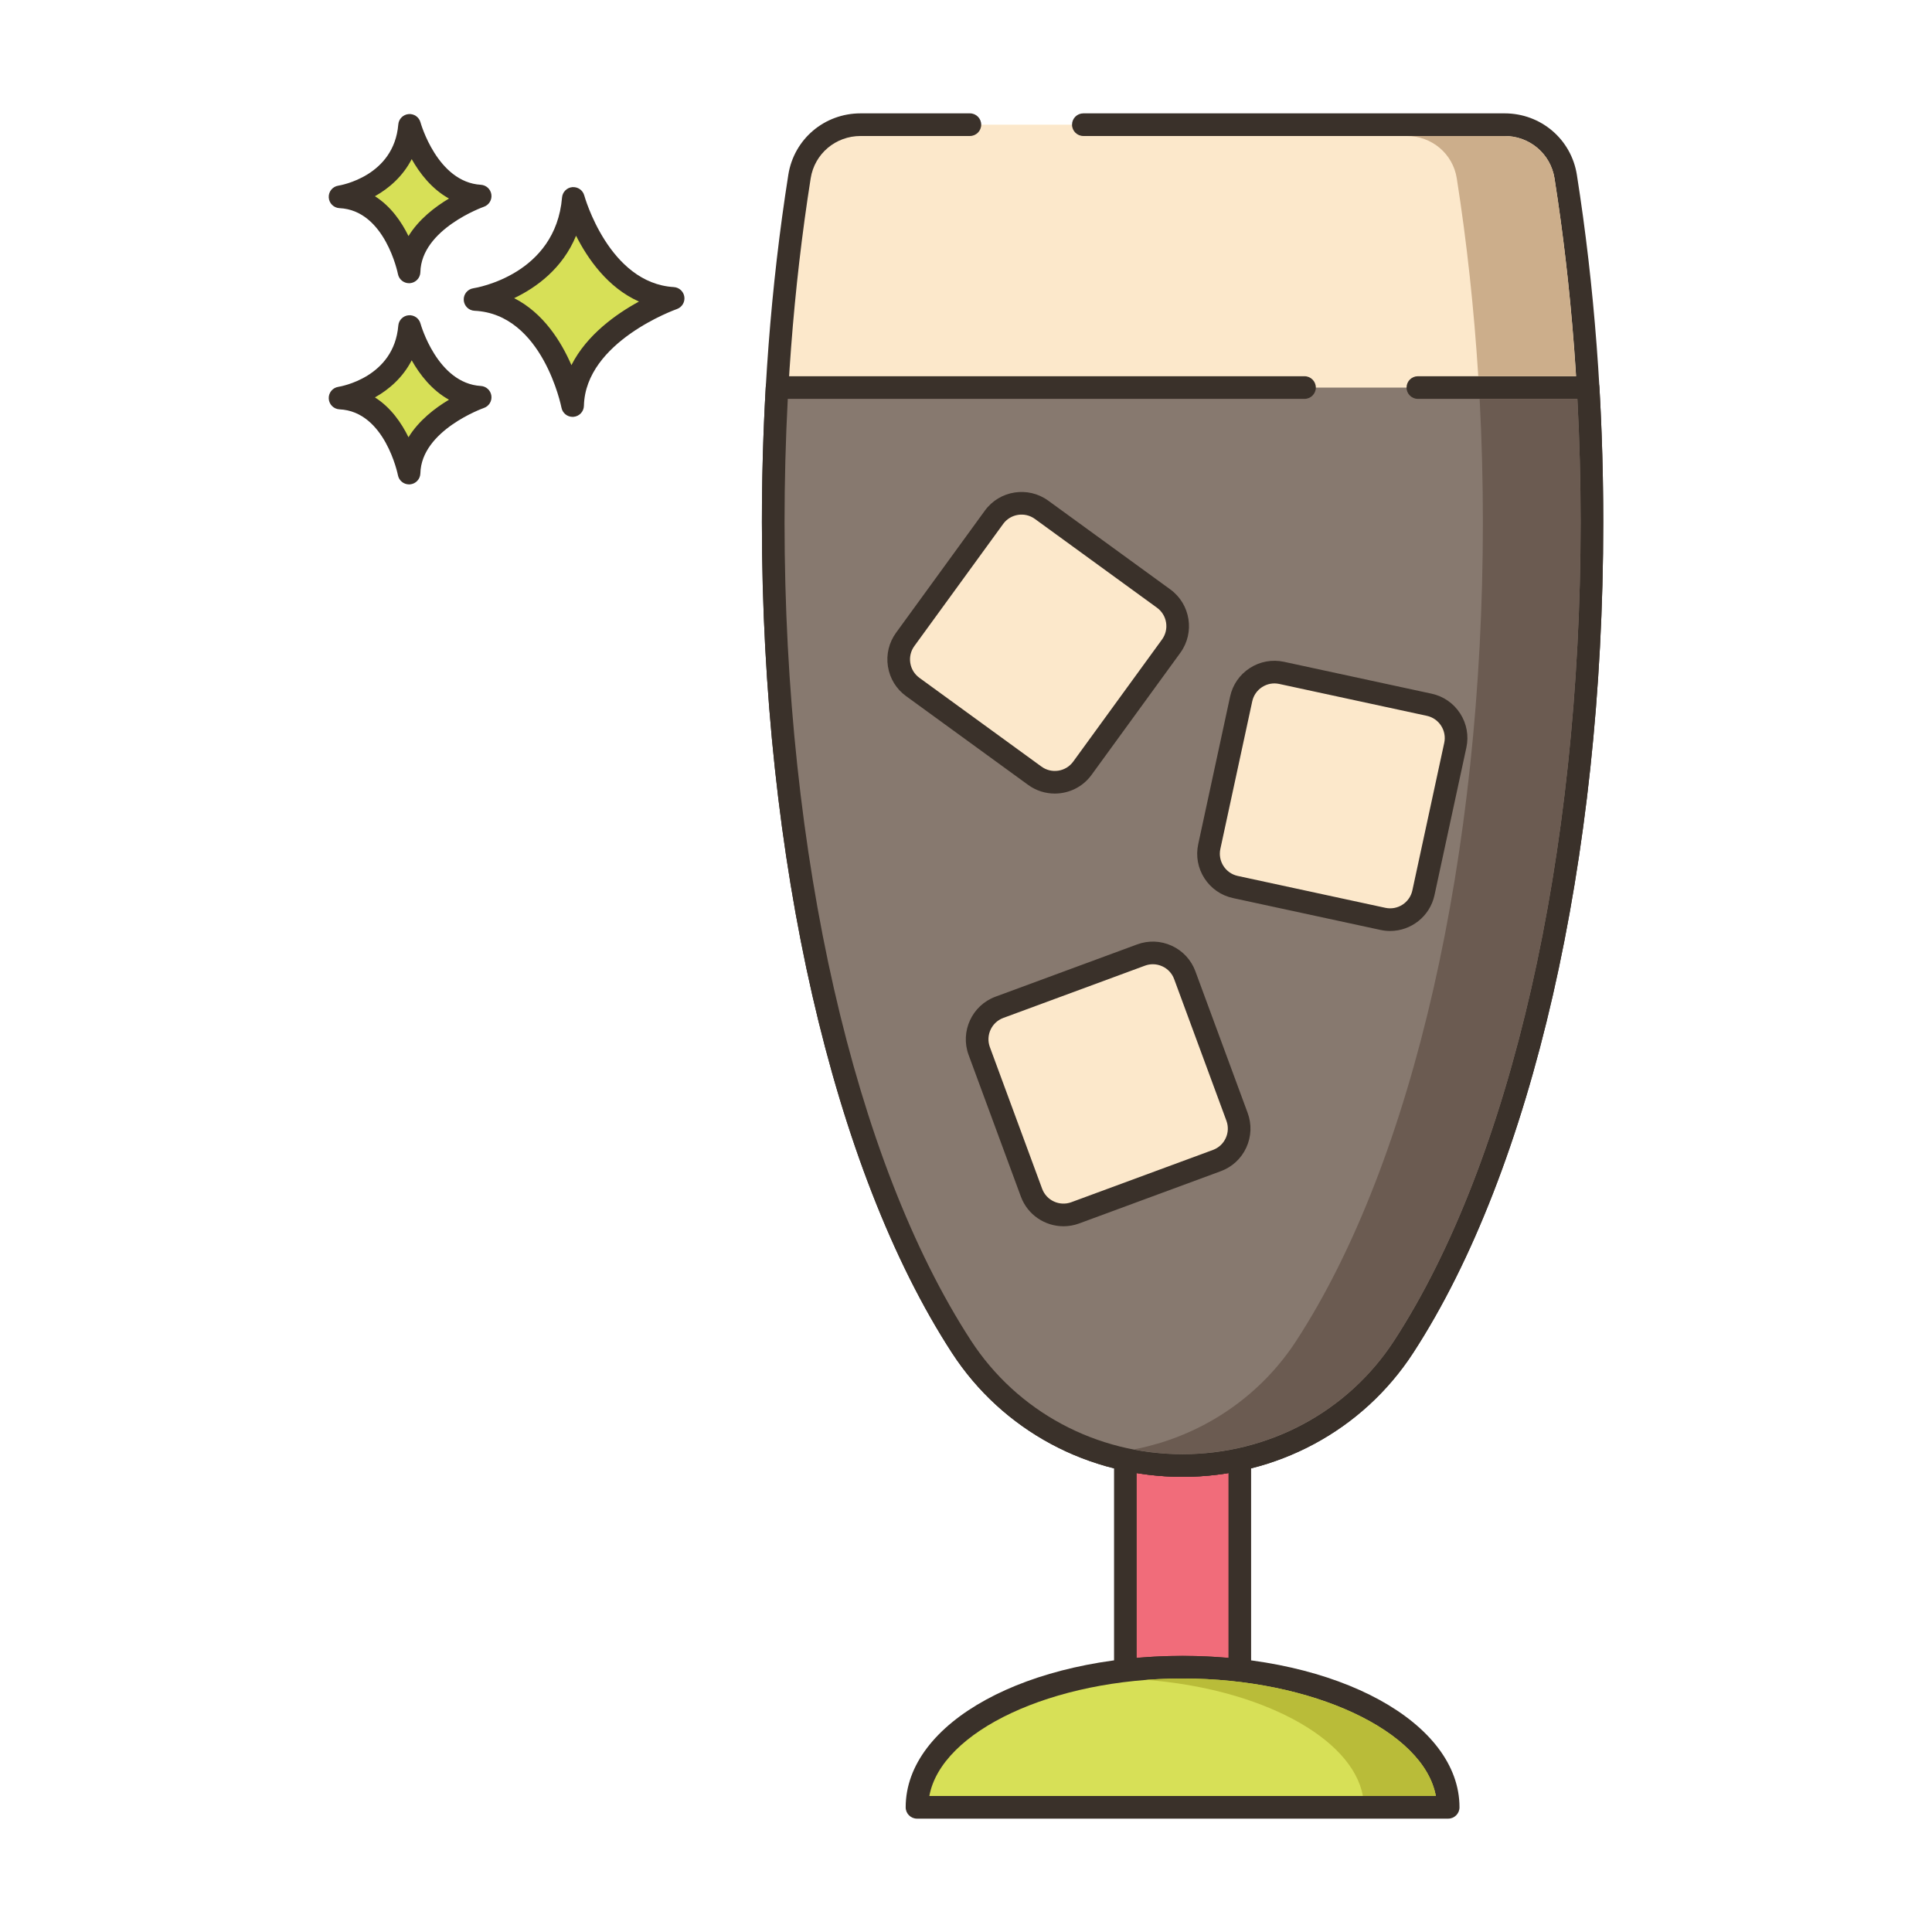 <?xml version="1.0" encoding="utf-8"?>
<!-- Generator: Adobe Illustrator 22.0.1, SVG Export Plug-In . SVG Version: 6.00 Build 0)  -->
<svg version="1.1" id="Layer_2" xmlns="http://www.w3.org/2000/svg" xmlns:xlink="http://www.w3.org/1999/xlink" x="0px" y="0px"
	 viewBox="0 0 256 256" style="enable-background:new 0 0 256 256;" xml:space="preserve">
<style type="text/css">
	.st0{fill:#3A312A;}
	.st1{fill:#D7E057;}
	.st2{fill:#FCE8CB;}
	.st3{fill:#8AC6DD;}
	.st4{fill-rule:evenodd;clip-rule:evenodd;fill:#FCE8CB;}
	.st5{fill:#F5978A;}
	.st6{fill:#87796F;}
	.st7{fill:#F16C7A;}
	.st8{fill:#68A8BC;}
	.st9{fill:#B9BC39;}
	.st10{fill:#CE4E61;}
	.st11{fill:#6B5B51;}
	.st12{fill:#CCAE8B;}
	.st13{fill-rule:evenodd;clip-rule:evenodd;fill:#F16C7A;}
</style>
<g>
	<g>
		<g>
			<path class="st7" d="M156.699,194.19c-2.57,0-5.11-0.28-7.58-0.82v27.98c2.44-0.29,4.97-0.44,7.57-0.44
				c2.61,0,5.15,0.15,7.59,0.44v-27.98C161.809,193.91,159.269,194.19,156.699,194.19z"/>
		</g>
	</g>
	<g>
		<g>
			<path class="st0" d="M165.22,192.202c-0.353-0.284-0.819-0.394-1.261-0.297c-4.767,1.042-9.753,1.042-14.52,0
				c-0.442-0.097-0.907,0.013-1.261,0.297c-0.354,0.285-0.56,0.714-0.56,1.168v27.98c0,0.429,0.184,0.837,0.504,1.122
				c0.32,0.285,0.747,0.417,1.173,0.368c4.807-0.572,10.024-0.569,14.806,0c0.059,0.007,0.119,0.01,0.177,0.01
				c0.365,0,0.72-0.133,0.996-0.378c0.32-0.285,0.504-0.693,0.504-1.122v-27.98C165.779,192.916,165.574,192.486,165.22,192.202z
				 M162.779,219.685c-1.991-0.182-4.033-0.274-6.09-0.274c-2.047,0-4.082,0.092-6.07,0.274v-24.498c4.02,0.669,8.141,0.669,12.16,0
				V219.685z"/>
		</g>
	</g>
	<g>
		<g>
			<path class="st1" d="M75.97,26.291C74.997,37.854,62.946,39.68,62.946,39.68c10.347,0.487,12.925,14.059,12.925,14.059
				c0.221-9.677,13.321-14.202,13.321-14.202C79.379,38.95,75.97,26.291,75.97,26.291z"/>
		</g>
	</g>
	<g>
		<g>
			<path class="st0" d="M89.282,38.04c-8.605-0.515-11.832-12.024-11.864-12.141c-0.191-0.702-0.852-1.16-1.584-1.102
				c-0.725,0.066-1.298,0.642-1.359,1.367c-0.86,10.215-11.313,11.964-11.754,12.033c-0.763,0.115-1.313,0.79-1.273,1.56
				c0.04,0.77,0.657,1.384,1.428,1.421c9.028,0.425,11.499,12.718,11.522,12.842c0.137,0.711,0.759,1.217,1.472,1.217
				c0.042,0,0.085-0.001,0.127-0.005c0.764-0.064,1.357-0.693,1.375-1.459c0.195-8.509,12.192-12.777,12.313-12.819
				c0.675-0.235,1.092-0.914,0.994-1.623C90.58,38.624,89.996,38.083,89.282,38.04z M75.716,48.385
				c-1.356-3.13-3.709-6.907-7.587-8.877c2.931-1.405,6.409-3.913,8.202-8.272c1.551,3.071,4.2,6.88,8.334,8.722
				C81.658,41.599,77.742,44.364,75.716,48.385z"/>
		</g>
	</g>
	<g>
		<g>
			<path class="st1" d="M54.272,43.271c-0.689,8.179-9.213,9.471-9.213,9.471c7.318,0.344,9.142,9.944,9.142,9.944
				c0.156-6.844,9.422-10.045,9.422-10.045C56.682,52.225,54.272,43.271,54.272,43.271z"/>
		</g>
	</g>
	<g>
		<g>
			<path class="st0" d="M63.713,51.143c-5.766-0.345-7.972-8.186-7.994-8.265c-0.19-0.702-0.851-1.169-1.582-1.102
				c-0.726,0.065-1.299,0.642-1.36,1.368c-0.579,6.871-7.647,8.067-7.943,8.114c-0.763,0.115-1.313,0.79-1.273,1.561
				c0.04,0.77,0.657,1.384,1.428,1.421c6.035,0.284,7.724,8.644,7.739,8.726c0.135,0.712,0.759,1.22,1.473,1.22
				c0.041,0,0.083-0.001,0.125-0.005c0.765-0.064,1.358-0.694,1.376-1.461c0.13-5.709,8.331-8.633,8.412-8.661
				c0.676-0.234,1.094-0.913,0.996-1.622C65.012,51.727,64.428,51.186,63.713,51.143z M54.128,57.938
				c-0.924-1.886-2.34-3.947-4.447-5.28c1.856-1.041,3.697-2.63,4.871-4.917c1.057,1.874,2.654,3.955,4.941,5.224
				C57.644,54.066,55.505,55.706,54.128,57.938z"/>
		</g>
	</g>
	<g>
		<g>
			<path class="st1" d="M54.272,16.613c-0.689,8.179-9.213,9.471-9.213,9.471c7.318,0.344,9.142,9.944,9.142,9.944
				c0.156-6.845,9.422-10.045,9.422-10.045C56.682,25.568,54.272,16.613,54.272,16.613z"/>
		</g>
	</g>
	<g>
		<g>
			<path class="st0" d="M63.713,24.485c-5.766-0.345-7.972-8.186-7.994-8.265c-0.19-0.702-0.851-1.169-1.582-1.102
				c-0.726,0.066-1.299,0.642-1.36,1.368c-0.579,6.871-7.647,8.067-7.943,8.114c-0.763,0.115-1.313,0.79-1.273,1.56
				c0.04,0.77,0.657,1.384,1.427,1.421c6.036,0.284,7.724,8.644,7.74,8.726c0.135,0.712,0.759,1.22,1.473,1.22
				c0.041,0,0.083-0.001,0.125-0.005c0.765-0.063,1.358-0.694,1.376-1.461c0.13-5.709,8.331-8.634,8.412-8.662
				c0.676-0.234,1.094-0.913,0.996-1.622C65.012,25.07,64.428,24.528,63.713,24.485z M54.128,31.28
				c-0.924-1.885-2.34-3.947-4.447-5.279c1.856-1.041,3.698-2.63,4.871-4.917c1.057,1.874,2.654,3.955,4.941,5.224
				C57.644,27.409,55.505,29.048,54.128,31.28z"/>
		</g>
	</g>
	<g>
		<g>
			<path class="st2" d="M207.461,23.396c-0.626-3.97-4.08-6.876-8.099-6.876h-85.327c-4.019,0-7.473,2.906-8.099,6.876
				c-2.247,14.243-3.48,29.676-3.48,45.802c0,45.855,9.937,86.154,24.939,109.243c6.424,9.888,17.511,15.746,29.303,15.746
				s22.878-5.859,29.303-15.746c15.002-23.089,24.939-63.388,24.939-109.243C210.941,53.072,209.708,37.639,207.461,23.396z"/>
		</g>
	</g>
	<g>
		<g>
			<path class="st0" d="M208.943,23.162c-0.744-4.717-4.773-8.142-9.581-8.142H143.55c-0.829,0-1.5,0.671-1.5,1.5s0.671,1.5,1.5,1.5
				h55.813c3.321,0,6.104,2.359,6.618,5.609c2.296,14.56,3.461,29.892,3.461,45.568c0,44.092-9.232,84.625-24.697,108.426
				c-6.128,9.433-16.613,15.064-28.045,15.064c-11.432,0-21.917-5.631-28.045-15.064c-15.464-23.8-24.697-64.333-24.697-108.426
				c0-15.679,1.165-31.011,3.461-45.568c0.513-3.25,3.296-5.609,6.617-5.609h14.48c0.829,0,1.5-0.671,1.5-1.5s-0.671-1.5-1.5-1.5
				h-14.48c-4.807,0-8.836,3.424-9.58,8.142c-2.321,14.712-3.498,30.2-3.498,46.036c0,44.649,9.414,85.793,25.181,110.06
				c6.684,10.288,18.108,16.429,30.56,16.429c12.452,0,23.877-6.142,30.561-16.429c15.768-24.268,25.181-65.412,25.181-110.06
				C212.441,53.365,211.264,37.877,208.943,23.162z"/>
		</g>
	</g>
	<g>
		<g>
			<path class="st6" d="M210.431,51.354H102.967c-0.336,5.833-0.51,11.79-0.51,17.844c0,45.855,9.937,86.154,24.939,109.243
				c6.424,9.888,17.511,15.746,29.303,15.746c11.791,0,22.878-5.859,29.303-15.746c15.002-23.089,24.939-63.388,24.939-109.243
				C210.941,63.143,210.767,57.186,210.431,51.354z"/>
		</g>
	</g>
	<g>
		<g>
			<path class="st0" d="M211.929,51.267c-0.046-0.793-0.703-1.414-1.498-1.414h-22.555c-0.829,0-1.5,0.671-1.5,1.5
				s0.671,1.5,1.5,1.5h21.135c0.285,5.393,0.429,10.883,0.429,16.344c0,44.092-9.232,84.625-24.697,108.426
				c-6.128,9.433-16.613,15.064-28.045,15.064c-11.432,0-21.917-5.631-28.045-15.064c-15.464-23.8-24.697-64.333-24.697-108.426
				c0-5.461,0.145-10.951,0.429-16.344h68.469c0.829,0,1.5-0.671,1.5-1.5s-0.671-1.5-1.5-1.5h-69.889
				c-0.795,0-1.452,0.62-1.498,1.414c-0.34,5.902-0.512,11.935-0.512,17.93c0,44.649,9.414,85.793,25.181,110.06
				c6.684,10.288,18.108,16.429,30.56,16.429c12.452,0,23.877-6.142,30.561-16.429c15.768-24.268,25.181-65.412,25.181-110.06
				C212.441,63.202,212.269,57.169,211.929,51.267z"/>
		</g>
	</g>
	<g>
		<g>
			<path class="st2" d="M154.191,79.315L138.014,67.55c-2.016-1.466-4.838-1.02-6.303,0.995l-11.765,16.177
				c-1.466,2.016-1.02,4.838,0.995,6.303l16.177,11.765c2.015,1.466,4.838,1.02,6.303-0.995l11.765-16.177
				C156.652,83.603,156.206,80.781,154.191,79.315z"/>
		</g>
	</g>
	<g>
		<g>
			<path class="st0" d="M155.073,78.102l-16.177-11.765c-2.683-1.951-6.45-1.356-8.399,1.326L118.733,83.84
				c-0.945,1.299-1.327,2.888-1.077,4.474c0.25,1.586,1.103,2.98,2.402,3.925l16.177,11.765c1.065,0.775,2.302,1.148,3.528,1.148
				c1.86,0,3.696-0.858,4.871-2.474l11.765-16.177C158.349,83.82,157.754,80.052,155.073,78.102z M153.973,84.736l-11.765,16.177
				c-0.474,0.651-1.172,1.079-1.967,1.204c-0.794,0.125-1.59-0.065-2.242-0.539l-16.177-11.765
				c-0.651-0.474-1.078-1.172-1.204-1.967c-0.125-0.795,0.066-1.591,0.539-2.242l11.765-16.177c0.977-1.343,2.865-1.642,4.208-0.665
				l16.177,11.765c0.651,0.474,1.078,1.172,1.204,1.966C154.638,83.29,154.446,84.085,153.973,84.736z"/>
		</g>
	</g>
	<g>
		<g>
			<path class="st2" d="M189.377,93.383l-19.552-4.222c-2.436-0.526-4.837,1.022-5.363,3.458l-4.222,19.552
				c-0.526,2.436,1.022,4.837,3.458,5.363l19.552,4.222c2.436,0.526,4.837-1.022,5.363-3.458l4.222-19.552
				C193.361,96.311,191.813,93.909,189.377,93.383z"/>
		</g>
	</g>
	<g>
		<g>
			<path class="st0" d="M193.477,94.536c-0.871-1.35-2.214-2.28-3.784-2.619l-19.552-4.223c-1.569-0.338-3.178-0.046-4.527,0.824
				c-1.35,0.87-2.28,2.214-2.619,3.784l-4.223,19.552c-0.339,1.57-0.046,3.178,0.824,4.527c0.87,1.35,2.214,2.28,3.784,2.619
				l19.552,4.223c0,0,0,0,0,0c0.426,0.092,0.851,0.136,1.27,0.136c2.77,0,5.268-1.93,5.876-4.744l4.223-19.553
				C194.64,97.493,194.347,95.885,193.477,94.536z M191.369,98.43l-4.223,19.552c-0.35,1.623-1.955,2.662-3.581,2.308h0
				l-19.552-4.223c-1.624-0.351-2.659-1.957-2.309-3.58l4.223-19.552c0.17-0.786,0.636-1.459,1.312-1.896
				c0.676-0.436,1.482-0.584,2.268-0.413l19.552,4.223C190.684,95.2,191.719,96.806,191.369,98.43z"/>
		</g>
	</g>
	<g>
		<g>
			<path class="st2" d="M163.913,147.985l-6.925-18.766c-0.863-2.338-3.458-3.534-5.795-2.671l-18.766,6.925
				c-2.338,0.863-3.534,3.458-2.671,5.796l6.925,18.766c0.863,2.338,3.457,3.534,5.796,2.671l18.766-6.925
				C163.58,152.918,164.776,150.323,163.913,147.985z"/>
		</g>
	</g>
	<g>
		<g>
			<path class="st0" d="M165.32,147.466l-6.925-18.765c-0.556-1.507-1.666-2.707-3.124-3.379c-1.458-0.672-3.091-0.737-4.598-0.18
				l-18.767,6.925c-3.11,1.147-4.706,4.612-3.559,7.722l6.924,18.766c0.896,2.426,3.2,3.931,5.647,3.931
				c0.69,0,1.392-0.12,2.076-0.372l18.766-6.925c1.506-0.556,2.707-1.665,3.378-3.124
				C165.812,150.606,165.876,148.973,165.32,147.466z M162.415,150.808c-0.337,0.731-0.938,1.287-1.693,1.565l-18.765,6.925
				c-1.558,0.575-3.295-0.225-3.87-1.783l-6.924-18.766c-0.575-1.559,0.225-3.294,1.783-3.869l18.767-6.925
				c0.34-0.126,0.692-0.188,1.044-0.188c0.429,0,0.857,0.093,1.259,0.278c0.731,0.337,1.287,0.938,1.565,1.693l6.925,18.766
				C162.784,149.259,162.752,150.078,162.415,150.808z"/>
		</g>
	</g>
	<g>
		<g>
			<path class="st12" d="M205.979,23.63c-0.51-3.25-3.3-5.61-6.62-5.61h-12.95c3.32,0,6.11,2.36,6.62,5.61
				c1.34,8.5,2.28,17.28,2.85,26.22h12.95C208.269,40.91,207.319,32.13,205.979,23.63z"/>
		</g>
	</g>
	<g>
		<g>
			<path class="st11" d="M209.009,52.85h-12.95c0.29,5.4,0.43,10.89,0.43,16.35c0,44.09-9.23,84.62-24.7,108.42
				c-4.34,6.69-10.88,11.45-18.39,13.67h-0.03c-0.73,0.22-1.47,0.41-2.22,0.58c-0.09,0.02-0.19,0.04-0.28,0.06
				c-0.21,0.05-0.43,0.09-0.64,0.12c0.44,0.1,0.89,0.17,1.33,0.24c0.14,0.02,0.28,0.04,0.42,0.06c0.67,0.09,1.34,0.16,2.02,0.22
				c0.11,0.01,0.22,0.02,0.33,0.03c1.58,0.11,3.16,0.11,4.74,0c0.11-0.01,0.22-0.02,0.33-0.03c0.68-0.06,1.35-0.13,2.02-0.22
				c0.14-0.02,0.28-0.04,0.42-0.06c0.66-0.1,1.32-0.22,1.98-0.36c0.09-0.02,0.19-0.04,0.28-0.06c0.75-0.17,1.49-0.36,2.22-0.58h0.03
				c7.51-2.22,14.05-6.98,18.39-13.67c15.47-23.8,24.7-64.33,24.7-108.42C209.439,63.74,209.299,58.25,209.009,52.85z"/>
		</g>
	</g>
	<g>
		<g>
			<path class="st1" d="M156.694,220.913c-19.431,0-35.186,8.311-35.186,18.567h70.383
				C191.891,229.224,176.136,220.913,156.694,220.913z"/>
		</g>
	</g>
	<g>
		<g>
			<path class="st0" d="M156.693,219.413c-20.572,0-36.686,8.814-36.686,20.067c0,0.829,0.671,1.5,1.5,1.5h70.383
				c0.829,0,1.5-0.671,1.5-1.5C193.391,228.227,177.271,219.413,156.693,219.413z M123.143,237.98
				c1.556-8.581,16.287-15.567,33.55-15.567c17.269,0,32.005,6.986,33.562,15.567H123.143z"/>
		</g>
	</g>
	<g>
		<g>
			<path class="st9" d="M156.689,222.41c-1.64,0-3.25,0.06-4.83,0.18c15.11,1.16,27.32,7.62,28.73,15.39h9.67
				C188.699,229.4,173.959,222.41,156.689,222.41z"/>
		</g>
	</g>
</g>
</svg>
